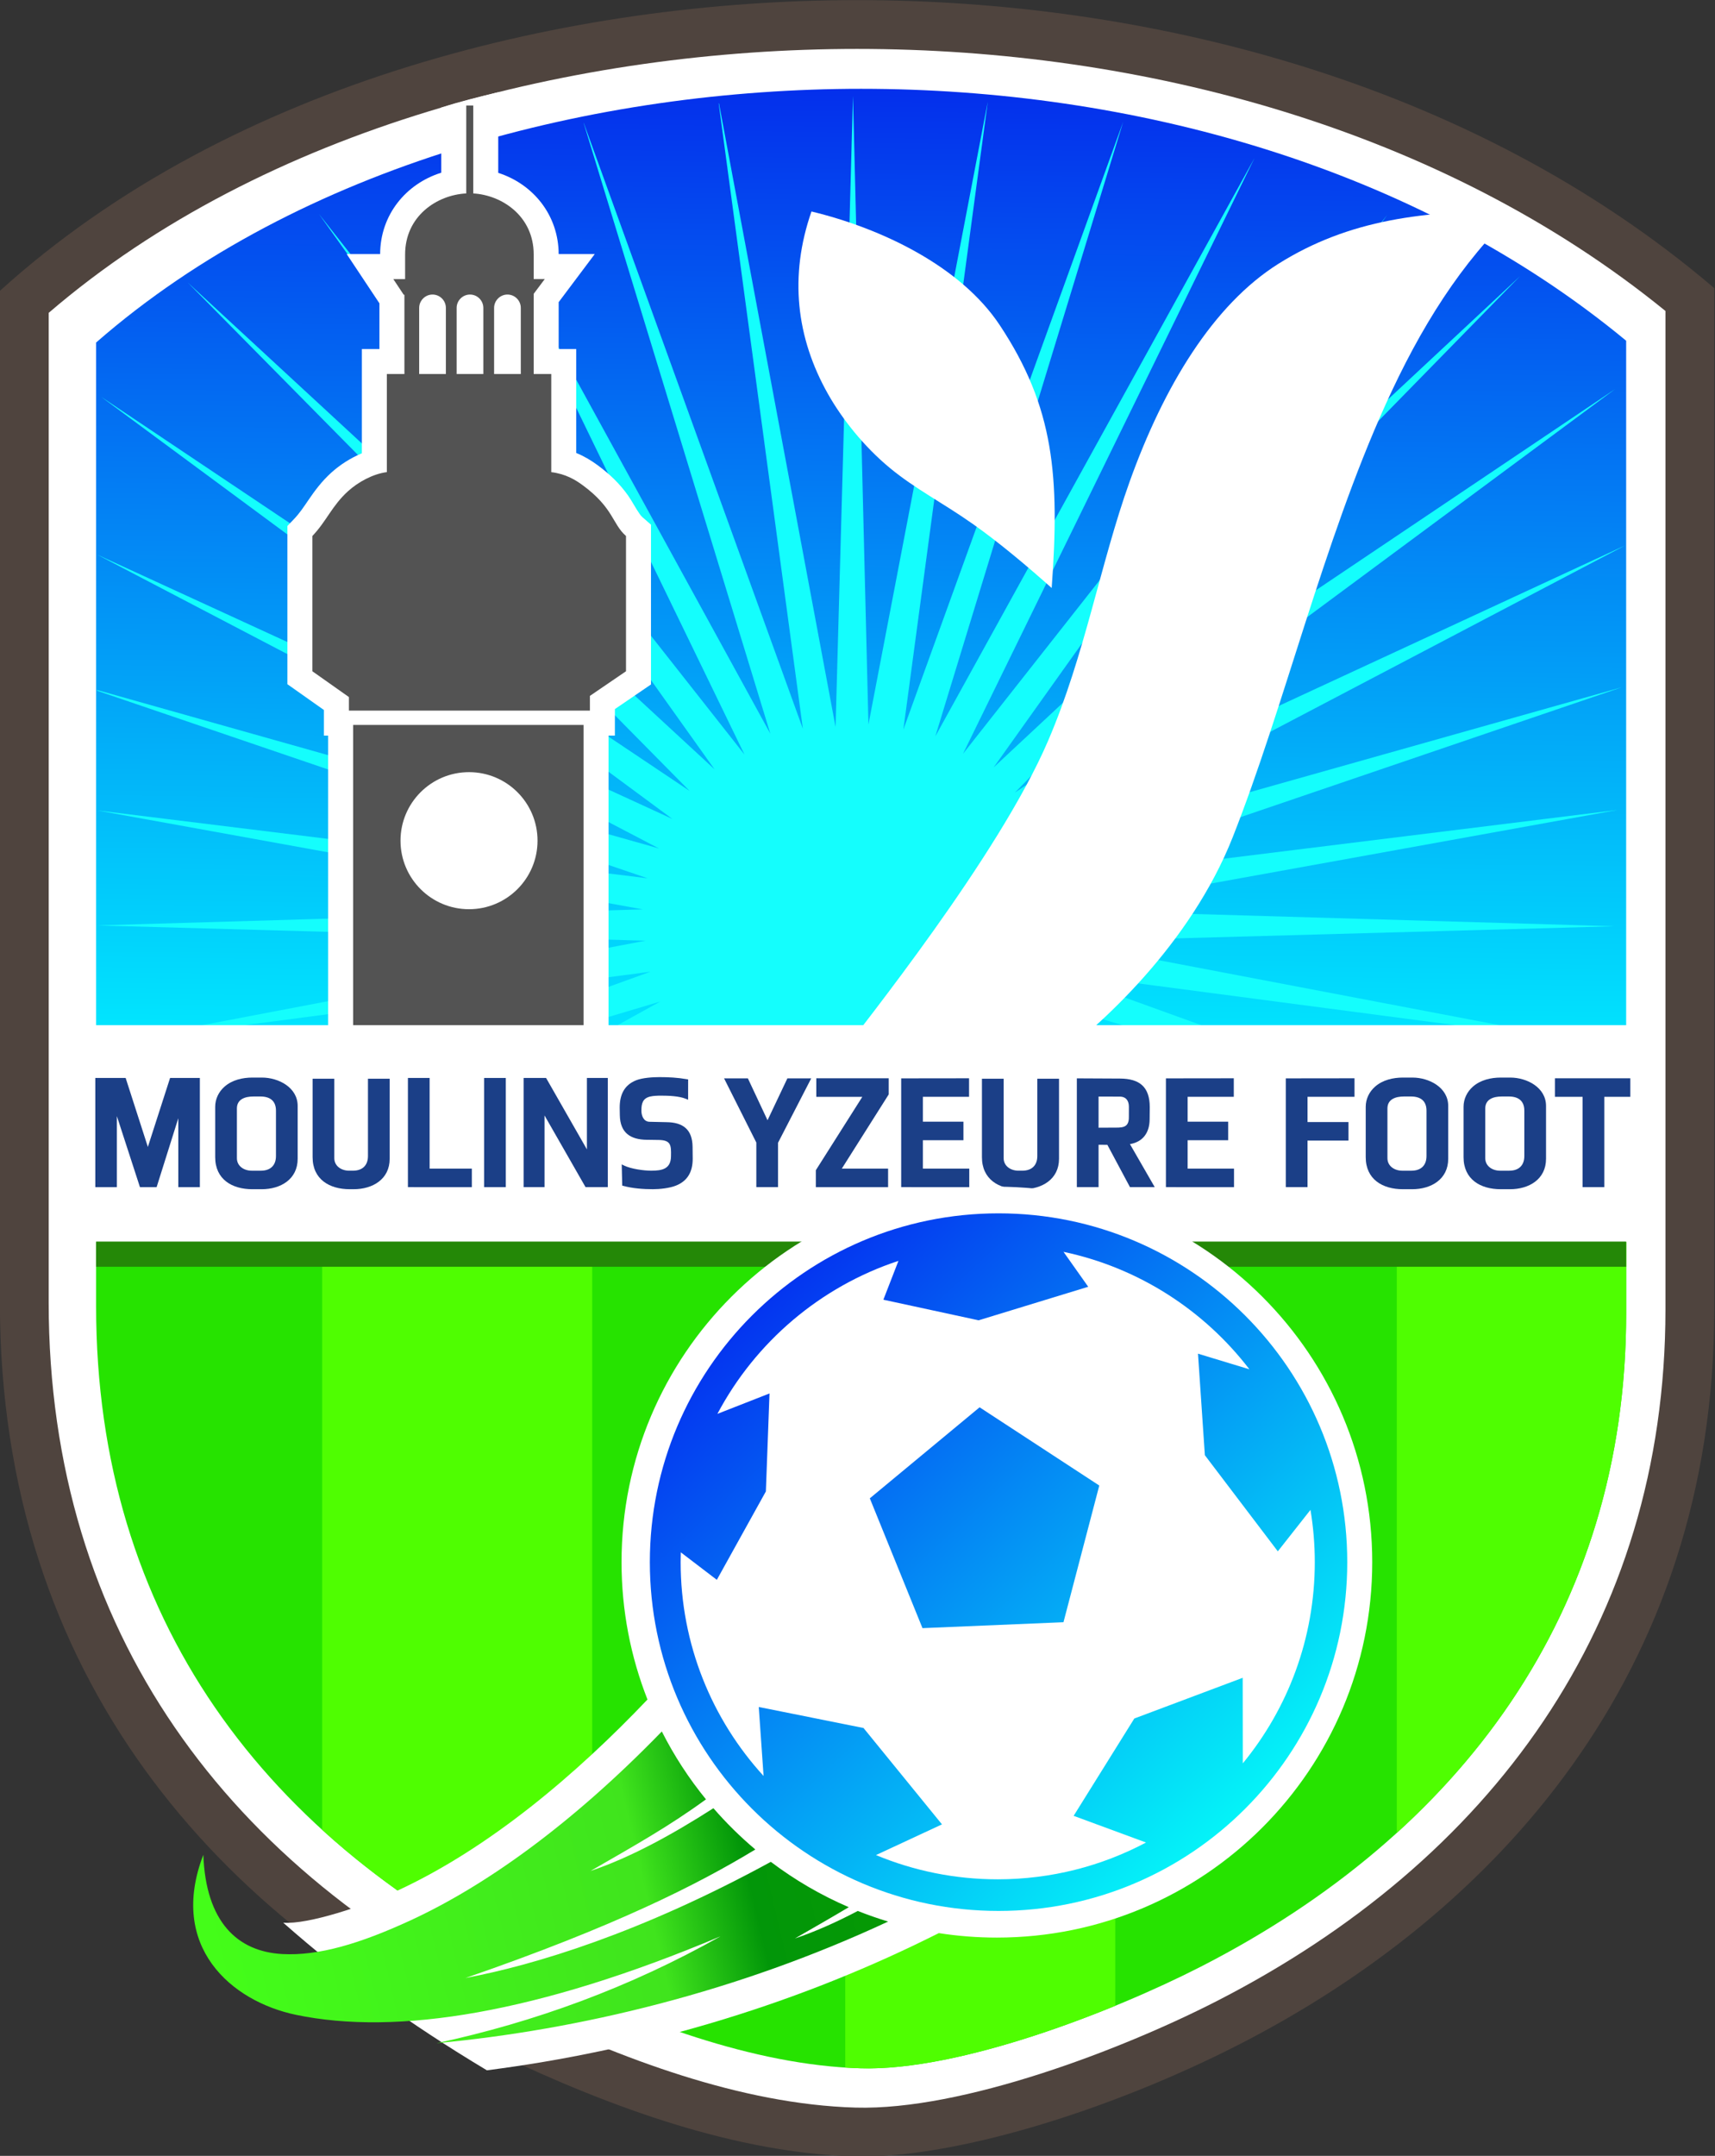 <?xml version="1.0" encoding="UTF-8" standalone="no"?>
<svg
   xmlns:dc="http://purl.org/dc/elements/1.1/"
   xmlns:cc="http://creativecommons.org/ns#"
   xmlns:rdf="http://www.w3.org/1999/02/22-rdf-syntax-ns#"
   xmlns:svg="http://www.w3.org/2000/svg"
   xmlns="http://www.w3.org/2000/svg"
   xmlns:xlink="http://www.w3.org/1999/xlink"
   xmlns:sodipodi="http://sodipodi.sourceforge.net/DTD/sodipodi-0.dtd"
   xmlns:inkscape="http://www.inkscape.org/namespaces/inkscape"
   viewBox="0 0 557 700"
   id="svg99"
   height="700"
   width="557"
   version="1.1"
   inkscape:version="0.91 r13725"
   sodipodi:docname="Logo Moulins-Yzeure Foot 03.svg">
  <rect x="0" y="0" width="557" height="700" fill="#333333" stroke="none"/>
  <sodipodi:namedview
     pagecolor="#ffffff"
     bordercolor="#666666"
     borderopacity="1"
     objecttolerance="10"
     gridtolerance="10"
     guidetolerance="10"
     inkscape:pageopacity="0"
     inkscape:pageshadow="2"
     inkscape:window-width="1440"
     inkscape:window-height="788"
     id="namedview58"
     showgrid="false"
     inkscape:zoom="0.34328462"
     inkscape:cx="257.47637"
     inkscape:cy="348.92269"
     inkscape:window-x="0"
     inkscape:window-y="1"
     inkscape:window-maximized="1"
     inkscape:current-layer="svg99" />
  <defs
     id="defs103">
    <linearGradient
       inkscape:collect="always"
       id="linearGradient4492">
      <stop
         style="stop-color:#0430f0;stop-opacity:1"
         offset="0"
         id="stop4494" />
      <stop
         style="stop-color:#04f3f8;stop-opacity:1"
         offset="1"
         id="stop4496" />
    </linearGradient>
    <linearGradient
       inkscape:collect="always"
       id="linearGradient4472">
      <stop
         style="stop-color:#44ff19;stop-opacity:1"
         offset="0"
         id="stop4474" />
      <stop
         id="stop4480"
         offset="0.686"
         style="stop-color:#40e41d;stop-opacity:1" />
      <stop
         style="stop-color:#029609;stop-opacity:1"
         offset="0.838"
         id="stop4482" />
      <stop
         style="stop-color:#059905;stop-opacity:1"
         offset="1"
         id="stop4476" />
    </linearGradient>
    <linearGradient
       inkscape:collect="always"
       id="linearGradient4414">
      <stop
         style="stop-color:#01e6fe;stop-opacity:1"
         offset="0"
         id="stop4416" />
      <stop
         style="stop-color:#0430ec;stop-opacity:1"
         offset="1"
         id="stop4418" />
    </linearGradient>
    <defs
       id="defs14">
      <linearGradient
         id="grad1">
        <stop
           offset="0%"
           stop-color="#b2a699"
           stop-opacity="1"
           id="stop2" />
        <stop
           offset="12%"
           stop-color="#ffffff"
           stop-opacity="1"
           id="stop4" />
        <stop
           offset="0%"
           stop-color="#d6d6d6"
           stop-opacity="1"
           id="stop6" />
        <stop
           offset="83890432%"
           stop-color="#ffffff"
           stop-opacity="1"
           id="stop8" />
        <stop
           offset="0%"
           stop-color="#ffffff"
           stop-opacity="1"
           id="stop10" />
      </linearGradient>
      <linearGradient
         gradientTransform="scale(0.892,1.121)"
         xlink:href="#grad1"
         id="grad2"
         x1="80.984"
         y1="122.599"
         x2="80.984"
         y2="628.163"
         gradientUnits="userSpaceOnUse" />
    </defs>
    <defs
       id="defs40">
      <linearGradient
         id="grad3">
        <stop
           offset="0%"
           stop-color="#00b2e0"
           stop-opacity="1"
           id="stop28" />
        <stop
           offset="12%"
           stop-color="#ffffff"
           stop-opacity="1"
           id="stop30" />
        <stop
           offset="0%"
           stop-color="#d6d6d6"
           stop-opacity="1"
           id="stop32" />
        <stop
           offset="83890432%"
           stop-color="#ffffff"
           stop-opacity="1"
           id="stop34" />
        <stop
           offset="0%"
           stop-color="#ffffff"
           stop-opacity="1"
           id="stop36" />
      </linearGradient>
      <linearGradient
         xlink:href="#grad3"
         id="grad4"
         x1="76.184"
         y1="208.372"
         x2="76.184"
         y2="522.711"
         gradientTransform="scale(1.28,0.781)"
         gradientUnits="userSpaceOnUse" />
    </defs>
    <defs
       id="defs90">
      <linearGradient
         id="grad6">
        <stop
           offset="0%"
           stop-color="#00b2e0"
           stop-opacity="1"
           id="stop78" />
        <stop
           offset="12%"
           stop-color="#ffffff"
           stop-opacity="1"
           id="stop80" />
        <stop
           offset="0%"
           stop-color="#d6d6d6"
           stop-opacity="1"
           id="stop82" />
        <stop
           offset="83890432%"
           stop-color="#ffffff"
           stop-opacity="1"
           id="stop84" />
        <stop
           offset="0%"
           stop-color="#ffffff"
           stop-opacity="1"
           id="stop86" />
      </linearGradient>
      <linearGradient
         xlink:href="#linearGradient4492"
         id="grad7"
         x1="269.837"
         y1="477.3"
         x2="397.547"
         y2="614.279"
         gradientUnits="userSpaceOnUse" />
    </defs>
    <linearGradient
       inkscape:collect="always"
       xlink:href="#linearGradient4414"
       id="linearGradient4420"
       x1="305.884"
       y1="411.386"
       x2="308.974"
       y2="162.147"
       gradientUnits="userSpaceOnUse" />
    <linearGradient
       inkscape:collect="always"
       xlink:href="#linearGradient4472"
       id="linearGradient4478"
       x1="124.62"
       y1="675.044"
       x2="299.705"
       y2="633.847"
       gradientUnits="userSpaceOnUse" />
  </defs>
  <g
     id="g4627"
     transform="matrix(1.235,0,0,1.235,-89.223,-169.75)">
    <g
       id="g4623">
      <path
         inkscape:connector-curvature="0"
         d="m 72.218,213.916 c 61.103,-55.323 150.28,-76.435 225.42,-76.435 75.14,0 161.015,20.811 225.42,75.722 l 0,268.522 c 0,95.956 -57.661,158.839 -125.169,193.345 -33.994,17.376 -75.228,30.046 -101.02,29.309 -30.723,-0.878 -63.403,-12.476 -94.129,-27.178 C 129.968,642.382 72.218,578.633 72.218,479.83 Z"
         style="fill:#4f443e;fill-opacity:1"
         id="path16" />
      <path
         inkscape:connector-curvature="0"
         d="m 85.047,219.704 0,260.126 c 0,86.612 47.334,149.484 123.231,185.798 27.007,12.922 58.762,25.064 88.958,25.927 28.117,0.803 70.034,-15.242 94.814,-27.909 72.041,-36.823 118.178,-99.104 118.178,-181.922 l 0,-262.513 C 451.41,171.346 372.53,150.31 297.638,150.31 c -73.323,0 -155.724,20.507 -212.59,69.394 z"
         style="fill:#ffffff;fill-rule:evenodd;stroke:#c5c7c8;stroke-width:0.003;stroke-linecap:butt;stroke-linejoin:miter;stroke-dasharray:none"
         id="path18" />
    </g>
    <g
       id="g4575">
      <g
         id="g4547">
        <g
           id="g4517">
          <path
             id="path4310"
             style="fill:url(#linearGradient4420);fill-opacity:1;fill-rule:evenodd;stroke:none;stroke-width:0.003;stroke-linecap:butt;stroke-linejoin:miter;stroke-dasharray:none"
             d="m 97.522,227.503 0,180.845 402.37,0 0,-181.318 c -55.663,-46.011 -130.311,-66.232 -201.185,-66.232 -69.389,0 -147.369,19.713 -201.185,66.705 z"
             inkscape:connector-curvature="0"
             sodipodi:nodetypes="ccccsc" />
          <path
             style="fill:#14fefd;fill-opacity:1;fill-rule:evenodd"
             d="m 296.562,162.803 -4.578,165.791 -30.66,-163.967 c -0.025,0.002 -0.05,0.003 -0.074,0.006 l 22.133,164.412 -57.627,-159.285 c -0.009,0.002 -0.018,0.004 -0.027,0.006 L 274.829,330.348 192.526,180.286 268.034,335.836 156.138,193.733 260.155,339.711 121.595,211.708 253.583,345.383 98.812,241.756 249.083,352.768 97.755,283.245 245.546,360.52 97.755,318.848 l 0,0.197 144.824,49.322 -144.824,-17.855 143.527,26.021 -143.418,4.221 144.135,4.014 -123.793,23.582 7.961,0 117.143,-15.432 -42.664,15.432 19.789,0 25.459,-7.594 -13.705,7.594 16.957,0 0.541,-0.26 -0.332,0.26 94.205,0 -0.053,-0.041 0.086,0.041 17.016,0 -13.311,-7.375 24.729,7.375 19.916,0 -42.059,-15.213 115.48,15.213 8.475,0 -122.605,-23.355 145.572,-4.021 -144.852,-4.229 145.682,-26.35 -147.023,18.191 148.186,-50.467 L 347.249,360.85 499.659,280.833 344.292,352.801 496.97,239.758 339.138,345.84 471.968,210.079 333.558,339.202 437.054,193.952 325.497,335.626 402.144,179.026 318.218,331.043 367.624,169.465 309.81,329.266 332.012,164.196 c -0.014,-0.001 -31.386,163.74 -31.386,163.74 l -4.057,-165.133 c -0.003,2e-5 -0.005,-10e-6 -0.008,0 z"
             id="path26"
             inkscape:connector-curvature="0"
             sodipodi:nodetypes="ccccccccccccccccccccccccccccccccccccccccccccccccccccccccccccccccccccc" />
        </g>
        <g
           id="g4322">
          <path
             id="path44"
             style="fill:#ffffff;fill-rule:evenodd"
             d="m 470.796,192.984 c -14.201,13.337 -24.961,30.469 -34.179,50.833 -16.434,36.302 -26.629,79.408 -40.194,113.745 -11.091,28.074 -34.736,49.68 -48.205,59.511 -21.058,-0.679 -34.827,-0.34 -55.885,-1.019 7.049,-9.496 42.514,-53.474 55.559,-83.883 9.694,-22.597 13.719,-46.576 21.412,-68.048 8.997,-25.112 21.979,-46.51 39.091,-57.288 18.603,-11.717 38.641,-14.061 62.401,-13.85 z"
             inkscape:connector-curvature="0" />
          <path
             id="path46"
             style="fill:#ffffff;fill-rule:evenodd"
             d="m 285.646,193.052 c -5.896,16.929 -4.026,33.203 4.382,48.046 3.647,6.438 9.378,13.738 16.278,19.423 6.727,5.543 13.698,9.003 21.813,14.713 6.724,4.731 14.077,10.905 20.7,16.805 2.122,-29.211 0.716,-47.458 -13.684,-69.144 -10.293,-15.502 -31.149,-25.428 -49.489,-29.844 z"
             inkscape:connector-curvature="0" />
        </g>
        <g
           id="g4441">
          <path
             inkscape:connector-curvature="0"
             d="m 232.285,330.845 0,82.85 -73.745,0 0,-82.85 -1.109,0 0,-6.73 -9.609,-6.783 0,-41.591 1.812,-1.903 c 1.377,-1.445 2.469,-3.082 3.587,-4.727 1.857,-2.731 3.651,-5.131 6.117,-7.369 2.276,-2.066 5.085,-3.877 8.07,-5.114 l 0,-27.41 4.62,0 0,-12.017 -8.605,-12.949 8.79,0 c 0.044,-10.364 6.818,-18.501 16.076,-21.4 l 0,-17.119 c 4.995,-1.635 9.989,-2.833 14.984,-4.031 l 0,21.193 c 9.171,2.945 15.847,11.088 15.891,21.357 l 9.486,0 -9.485,12.633 0,12.333 4.62,0 0,27.323 c 1.976,0.802 3.831,1.885 5.653,3.232 3.059,2.261 5.747,4.799 7.946,7.912 1.137,1.609 2.006,3.39 3.116,4.945 0.209,0.293 0.431,0.562 0.702,0.8 l 2.239,1.962 0,42.008 -9.492,6.475 0,6.971 z"
             style="fill:#ffffff;fill-rule:evenodd"
             id="path49" />
          <g
             id="g4437"
             transform="translate(6.95e-4,0)">
            <path
               id="path4432"
               d="m 194.857,165.18 0,23.123 c -7.723,0.399 -16.076,5.963 -16.076,16.053 l 0,6.465 -3.105,0 2.736,4.121 0.186,0 0,20.846 -4.619,0 0,25.785 c -3.656,0.468 -7.551,2.607 -10.225,5.033 -4.209,3.82 -5.615,7.828 -9.363,11.764 l 0,35.561 9.609,6.781 0,3.566 63.379,0 0,-3.873 9.492,-6.475 0,-35.561 c -3.619,-3.172 -3.264,-7.346 -11.338,-13.314 -1.97,-1.456 -4.556,-3.019 -8.316,-3.473 l 0,-25.795 -4.619,0 0,-21.092 2.908,-3.875 -2.908,0 0,-6.465 c 0,-10.116 -8.374,-15.615 -15.891,-16.049 l 0,-23.127 -1.85,0 z m -8.869,49.707 c 1.931,0 3.512,1.579 3.512,3.51 l 0,17.391 -7.021,0 0,-17.391 c 0,-1.922 1.588,-3.51 3.51,-3.51 z m 9.852,0 c 1.931,0 3.512,1.579 3.512,3.51 l 0,17.391 -7.021,0 0,-17.391 c 0,-1.922 1.588,-3.51 3.51,-3.51 z m 9.854,0 c 1.931,0 3.51,1.579 3.51,3.51 l 0,17.391 -7.021,0 0,-17.391 c 0,-1.922 1.59,-3.51 3.512,-3.51 z"
               style="fill:#535353;fill-opacity:1;fill-rule:evenodd"
               inkscape:connector-curvature="0" />
            <path
               id="path51"
               d="m 165.109,328.041 0,79.086 60.607,0 0,-79.086 -60.607,0 z m 30.479,12.414 c 9.948,0 18.016,8.067 18.016,18.016 0,9.948 -8.067,18.018 -18.016,18.018 -9.948,0 -18.018,-8.069 -18.018,-18.018 0,-9.948 8.069,-18.016 18.018,-18.016 z"
               style="fill:#535353;fill-opacity:1;fill-rule:evenodd"
               inkscape:connector-curvature="0" />
          </g>
        </g>
      </g>
      <g
         id="g4393">
        <rect
           ry="0"
           y="406.965"
           x="92.724"
           height="57.613"
           width="411.965"
           id="rect4326"
           style="opacity:1;fill:#ffffff;fill-opacity:1;fill-rule:evenodd;stroke:none;stroke-width:3;stroke-linecap:round;stroke-linejoin:round;stroke-miterlimit:4;stroke-dasharray:none;stroke-dashoffset:0;stroke-opacity:1" />
        <g
           id="g4374">
          <path
             style="fill:#1b3f87;fill-rule:evenodd"
             d="m 185.23,444.693 11.1,0 0,4.874 -16.81,-0.012 0,-28.698 5.71,0 z"
             id="path4368"
             inkscape:connector-curvature="0" />
          <path
             style="fill:#1b3f87;fill-rule:evenodd"
             d="m 314.949,425.814 0,6.532 10.663,0 0,4.874 -10.663,0 0,7.473 12.195,0 0,4.874 -17.905,-0.012 0,-28.593 17.85,-0.022 0,4.874 z"
             id="path4366"
             inkscape:connector-curvature="0" />
          <path
             style="fill:#1b3f87;fill-rule:evenodd"
             d="m 355.434,420.959 0,28.596 5.711,0 0,-11.135 2.318,0.019 5.939,11.115 6.512,0 -6.512,-11.305 c 3.345,-0.574 5.138,-2.93 5.174,-6.463 l 0.033,-3.244 c 0,-5.322 -2.663,-7.505 -7.816,-7.529 l -11.359,-0.055 z m 5.711,4.787 5.574,0.012 c 1.654,0.003 2.407,1.099 2.404,2.684 l -0.006,2.594 c 0.073,3.134 -1.927,2.866 -4.396,2.879 l -3.576,0.019 0,-8.188 z"
             id="path4364"
             inkscape:connector-curvature="0" />
          <path
             style="fill:#1b3f87;fill-rule:evenodd"
             d="m 276.854,437.892 0,11.663 -5.71,0 0,-11.72 -8.482,-16.874 6.261,0 5.168,11.013 5.222,-11.013 6.267,0 z"
             id="path4360"
             inkscape:connector-curvature="0" />
          <path
             style="fill:#1b3f87;fill-rule:evenodd"
             d="m 293.624,444.693 12.173,0 0,4.874 -19.001,0 0,-4.458 12.226,-19.294 -12.105,0 0,-4.874 19.044,0 0,4.239 z"
             id="path4358"
             inkscape:connector-curvature="0" />
          <path
             style="fill:#1b3f87;fill-rule:evenodd"
             d="m 384.57,425.814 0,6.532 10.663,0 0,4.874 -10.663,0 0,7.473 12.195,0 0,4.874 -17.905,-0.012 0,-28.593 17.85,-0.022 0,4.874 z"
             id="path4356"
             inkscape:connector-curvature="0" />
          <path
             style="fill:#1b3f87;fill-rule:evenodd"
             d="m 416.097,425.814 0,6.636 10.772,0 0,4.874 -10.772,0 0,12.231 -5.71,0 0,-28.594 18.069,-0.022 0,4.874 z"
             id="path4354"
             inkscape:connector-curvature="0" />
          <path
             style="fill:#1b3f87;fill-rule:evenodd"
             d="m 494.148,425.814 0,23.741 -5.71,0 0,-23.741 -7.278,0 0,-4.874 19.828,0 0,4.874 z"
             id="path4352"
             inkscape:connector-curvature="0" />
          <path
             style="fill:#1b3f87;fill-rule:evenodd"
             d="m 199.552,420.857 5.71,0 0,28.699 -5.71,0 z"
             id="path4350"
             inkscape:connector-curvature="0" />
          <path
             style="fill:#1b3f87;fill-rule:evenodd"
             d="m 111.13,438.99 5.842,-18.133 7.832,0 0,28.699 -5.67,0 0,-18.111 -5.7,18.111 -4.386,0 -6.067,-18.664 0,18.664 -5.67,0 0,-28.699 7.978,0 z"
             id="path4348"
             inkscape:connector-curvature="0" />
          <path
             style="fill:#1b3f87;fill-rule:evenodd"
             d="m 226.591,439.636 0,-18.78 5.491,0 0,28.699 -5.854,0 -10.785,-18.845 0,18.845 -5.491,0 0,-28.699 5.901,0 z"
             id="path4346"
             inkscape:connector-curvature="0" />
          <path
             style="fill:#1b3f87;fill-rule:evenodd"
             d="m 138.633,420.752 c -2.613,0 -5.337,0.623 -7.342,2.389 -1.537,1.355 -2.455,3.246 -2.455,5.305 l 0,13.223 c 0,5.824 4.403,8.438 9.779,8.438 l 2.432,0 c 4.976,0 9.48,-2.589 9.48,-8.008 l 0,-13.883 c 0,-4.88 -5.046,-7.463 -9.393,-7.463 l -2.502,0 z m 0.23,4.973 1.863,0 c 2.481,0 4.092,1.112 4.092,3.727 l 0,11.932 c 0,2.498 -1.497,3.854 -3.961,3.854 l -2.432,0 c -1.965,0 -3.879,-1.164 -3.879,-3.297 l 0,-13.064 c 0,-2.47 2.206,-3.15 4.316,-3.15 z"
             id="path4344"
             inkscape:connector-curvature="0" />
          <path
             style="fill:#1b3f87;fill-rule:evenodd"
             d="m 441.201,420.752 c -2.613,0 -5.337,0.623 -7.342,2.389 -1.537,1.355 -2.455,3.246 -2.455,5.305 l 0,13.223 c 0,5.824 4.403,8.438 9.779,8.438 l 2.434,0 c 4.976,0 9.48,-2.589 9.48,-8.008 l 0,-13.883 c 0,-4.88 -5.048,-7.463 -9.395,-7.463 l -2.502,0 z m 0.23,4.973 1.863,0 c 2.481,0 4.092,1.112 4.092,3.727 l 0,11.932 c 0,2.498 -1.495,3.854 -3.959,3.854 l -2.434,0 c -1.965,0 -3.879,-1.164 -3.879,-3.297 l 0,-13.064 c 0,-2.47 2.206,-3.15 4.316,-3.15 z"
             id="path4340"
             inkscape:connector-curvature="0" />
          <path
             style="fill:#1b3f87;fill-rule:evenodd"
             d="m 466.928,420.752 c -2.613,0 -5.339,0.623 -7.344,2.389 -1.537,1.355 -2.453,3.246 -2.453,5.305 l 0,13.223 c 0,5.824 4.401,8.438 9.777,8.438 l 2.434,0 c 4.976,0 9.48,-2.589 9.48,-8.008 l 0,-13.883 c 0,-4.88 -5.048,-7.463 -9.395,-7.463 l -2.5,0 z m 0.229,4.973 1.863,0 c 2.481,0 4.092,1.112 4.092,3.727 l 0,11.932 c 0,2.498 -1.496,3.854 -3.959,3.854 l -2.434,0 c -1.965,0 -3.879,-1.164 -3.879,-3.297 l 0,-13.064 c 0,-2.47 2.206,-3.15 4.316,-3.15 z"
             id="path4336"
             inkscape:connector-curvature="0" />
          <path
             style="fill:#1b3f87;fill-rule:evenodd"
             d="m 154.452,441.668 0,-20.612 5.71,0 0,20.883 c 0,2.13 1.917,3.298 3.88,3.298 l 1.01,0 c 2.46,0 3.96,-1.359 3.96,-3.854 l 0,-20.327 5.71,0 0,21.042 c 0,5.416 -4.507,8.008 -9.481,8.008 l -1.01,0 c -5.374,0 -9.778,-2.616 -9.778,-8.437 z"
             id="path4332"
             inkscape:connector-curvature="0" />
          <path
             style="fill:#1b3f87;fill-rule:evenodd"
             d="m 235.876,449.152 -0.128,-5.569 0.645,0.312 c 1.791,0.867 5.113,1.341 7.121,1.341 2.887,0 5.189,-0.464 5.189,-3.861 0.067,-2.87 -0.024,-4.18 -3.277,-4.221 -1.039,-0.013 -2.078,-0.034 -3.116,-0.045 -4.226,-0.045 -6.984,-1.801 -7.061,-6.47 l -0.033,-1.994 c 0,-3.3 1.141,-5.926 4.343,-7.186 1.662,-0.654 4.323,-0.823 6.123,-0.823 2.436,0 4.768,0.125 7.169,0.545 l 0.363,0.064 -0.007,5.337 -0.603,-0.248 c -1.77,-0.728 -4.55,-0.829 -6.489,-0.829 -0.893,0 -2.046,0.032 -2.908,0.24 -1.902,0.462 -2.281,1.78 -2.281,3.621 -0.032,1.351 0.548,2.977 2.122,3.012 l 4.491,0.103 c 4.249,0.045 6.793,1.854 6.841,6.472 l 0.033,3.143 c 0,3.333 -1.267,5.827 -4.452,7.081 -1.667,0.656 -4.213,0.928 -6.013,0.928 -2.503,0 -5.334,-0.205 -7.756,-0.868 z"
             id="path4330"
             inkscape:connector-curvature="0" />
          <path
             style="fill:#1b3f87;fill-rule:evenodd"
             d="m 330.476,441.668 0,-20.612 5.71,0 0,20.883 c 0,2.13 1.917,3.298 3.88,3.298 l 1.01,0 c 2.46,0 3.96,-1.359 3.96,-3.854 l 0,-20.327 5.71,0 0,21.042 c 0,5.416 -4.507,8.008 -9.481,8.008 l -1.01,0 c -5.374,0 -9.779,-2.616 -9.779,-8.437 z"
             id="path96"
             inkscape:connector-curvature="0" />
        </g>
      </g>
      <g
         id="g4560">
        <g
           id="g4464">
          <path
             inkscape:connector-curvature="0"
             d="m 97.52,463.994 0,16.905 c 0,81.78 44.408,140.899 116.749,175.512 25.497,12.199 55.833,24 84.362,24.814 26.032,0.744 66.195,-14.855 89.298,-26.664 68.322,-34.922 111.965,-93.378 111.965,-171.767 l 0,-18.8 z"
             style="fill:#26e300;fill-opacity:1;fill-rule:evenodd"
             id="path20" />
          <g
             id="g4447">
            <path
               id="path22"
               style="fill:#4ffe01;fill-opacity:1;fill-rule:evenodd"
               d="m 156.97,618.521 c 16.268,14.817 35.515,27.466 57.299,37.889 4.436,2.122 9.018,4.232 13.712,6.275 l 0,-198.692 -71.011,0 z"
               inkscape:connector-curvature="0" />
            <path
               id="path24"
               style="fill:#4ffe01;fill-opacity:1;fill-rule:evenodd"
               d="m 294.529,681.034 c 1.371,0.088 2.738,0.152 4.101,0.191 18.843,0.538 45.088,-7.486 66.91,-16.438 l 0,-200.794 -71.011,0 z"
               inkscape:connector-curvature="0" />
            <path
               id="path55"
               style="fill:#4ffe01;fill-opacity:1;fill-rule:evenodd"
               d="m 439.573,619.338 c 37.882,-34.383 60.321,-80.339 60.321,-136.544 l 0,-18.8 -60.321,0 z"
               inkscape:connector-curvature="0" />
          </g>
          <path
             inkscape:connector-curvature="0"
             d="m 97.521,463.871 402.373,0 0,6.623 -402.373,0 z"
             style="fill:#248807;fill-opacity:1;fill-rule:evenodd"
             id="path57" />
        </g>
        <g
           id="g4510">
          <path
             inkscape:connector-curvature="0"
             d="m 334.407,449.442 c 54.506,0 98.709,44.203 98.709,98.709 0,54.506 -44.203,98.709 -98.709,98.709 -5.192,0 -10.289,-0.404 -15.264,-1.177 l -3.024,1.49 c -36.079,17.775 -75.826,29.469 -115.839,34.577 -20.985,-12.593 -37.226,-24.444 -53.553,-38.805 6.483,0.528 21.314,-4.407 29.886,-8.36 24.485,-11.291 47.353,-30.825 65.906,-50.316 -4.402,-11.187 -6.822,-23.371 -6.822,-36.119 0,-54.506 44.203,-98.709 98.709,-98.709 z"
             style="fill:#ffffff;fill-rule:evenodd"
             id="path59" />
          <g
             id="g4505">
            <path
               id="path76"
               style="fill:url(#linearGradient4478);fill-opacity:1"
               d="m 246.29,592.667 c -24.374,25.101 -47.09,40.906 -66.102,49.673 -13.273,6.121 -24.188,9.367 -33.71,8.844 -11.772,-0.646 -20.101,-8.408 -20.763,-26.084 -9.271,24.141 7.337,38.506 24.353,42.062 26.544,5.548 63.619,-0.408 111.646,-20.628 -23.867,13.427 -48.813,22.543 -74.652,28.087 37.486,-3.502 78.955,-13.428 118.745,-31.977 -2.709,-0.819 -5.37,-1.749 -7.975,-2.789 -5.555,2.916 -11.099,5.406 -16.531,7.234 5.144,-2.963 9.767,-5.598 14.155,-8.221 -7.334,-3.154 -14.21,-7.171 -20.498,-11.923 -34.239,18.681 -61.976,27.093 -80.32,30.546 39.395,-13.595 61.166,-24.643 76.248,-33.797 -3.951,-3.326 -7.641,-6.952 -11.027,-10.85 -10.703,6.852 -21.73,12.938 -32.329,16.506 11.698,-6.738 20.707,-11.778 30.371,-18.837 -4.481,-5.489 -8.382,-11.469 -11.611,-17.848 z"
               inkscape:connector-curvature="0" />
            <path
               id="path92"
               style="fill:url(#grad7);fill-opacity:1"
               d="m 334.845,456.448 c 50.638,0 91.703,41.066 91.703,91.703 0,50.638 -41.066,91.703 -91.703,91.703 -50.638,0 -91.703,-41.066 -91.703,-91.703 0,-50.638 41.066,-91.703 91.703,-91.703 z"
               inkscape:connector-curvature="0" />
            <path
               id="path94"
               style="fill:#ffffff;fill-opacity:1;fill-rule:evenodd"
               d="m 351.925,466.567 c 19.796,4.179 37.004,15.385 48.892,30.884 l -13.521,-4.105 1.806,26.693 19.184,25.271 8.588,-10.901 c 0.742,4.472 1.135,9.062 1.135,13.744 0,20.081 -7.103,38.508 -18.933,52.9 l -0.025,-22.492 -28.503,10.7 -15.956,25.587 19.035,7.016 c -11.639,6.173 -24.911,9.674 -39.001,9.674 -11.342,0 -22.154,-2.269 -32.011,-6.373 l 17.351,-8.073 -20.634,-25.338 -27.547,-5.524 1.266,18.141 c -13.544,-14.826 -21.809,-34.558 -21.809,-56.217 0,-0.864 0.017,-1.724 0.044,-2.582 l 9.475,7.232 12.894,-23.245 0.957,-25.758 -13.702,5.365 c 10.003,-18.87 27.038,-33.442 47.61,-40.223 l -3.963,10.211 25.051,5.417 28.822,-8.819 z m -22.064,40.875 31.475,20.567 -9.418,35.936 -37.077,1.559 -13.851,-34.129 z"
               inkscape:connector-curvature="0" />
          </g>
        </g>
      </g>
    </g>
  </g>
</svg>
